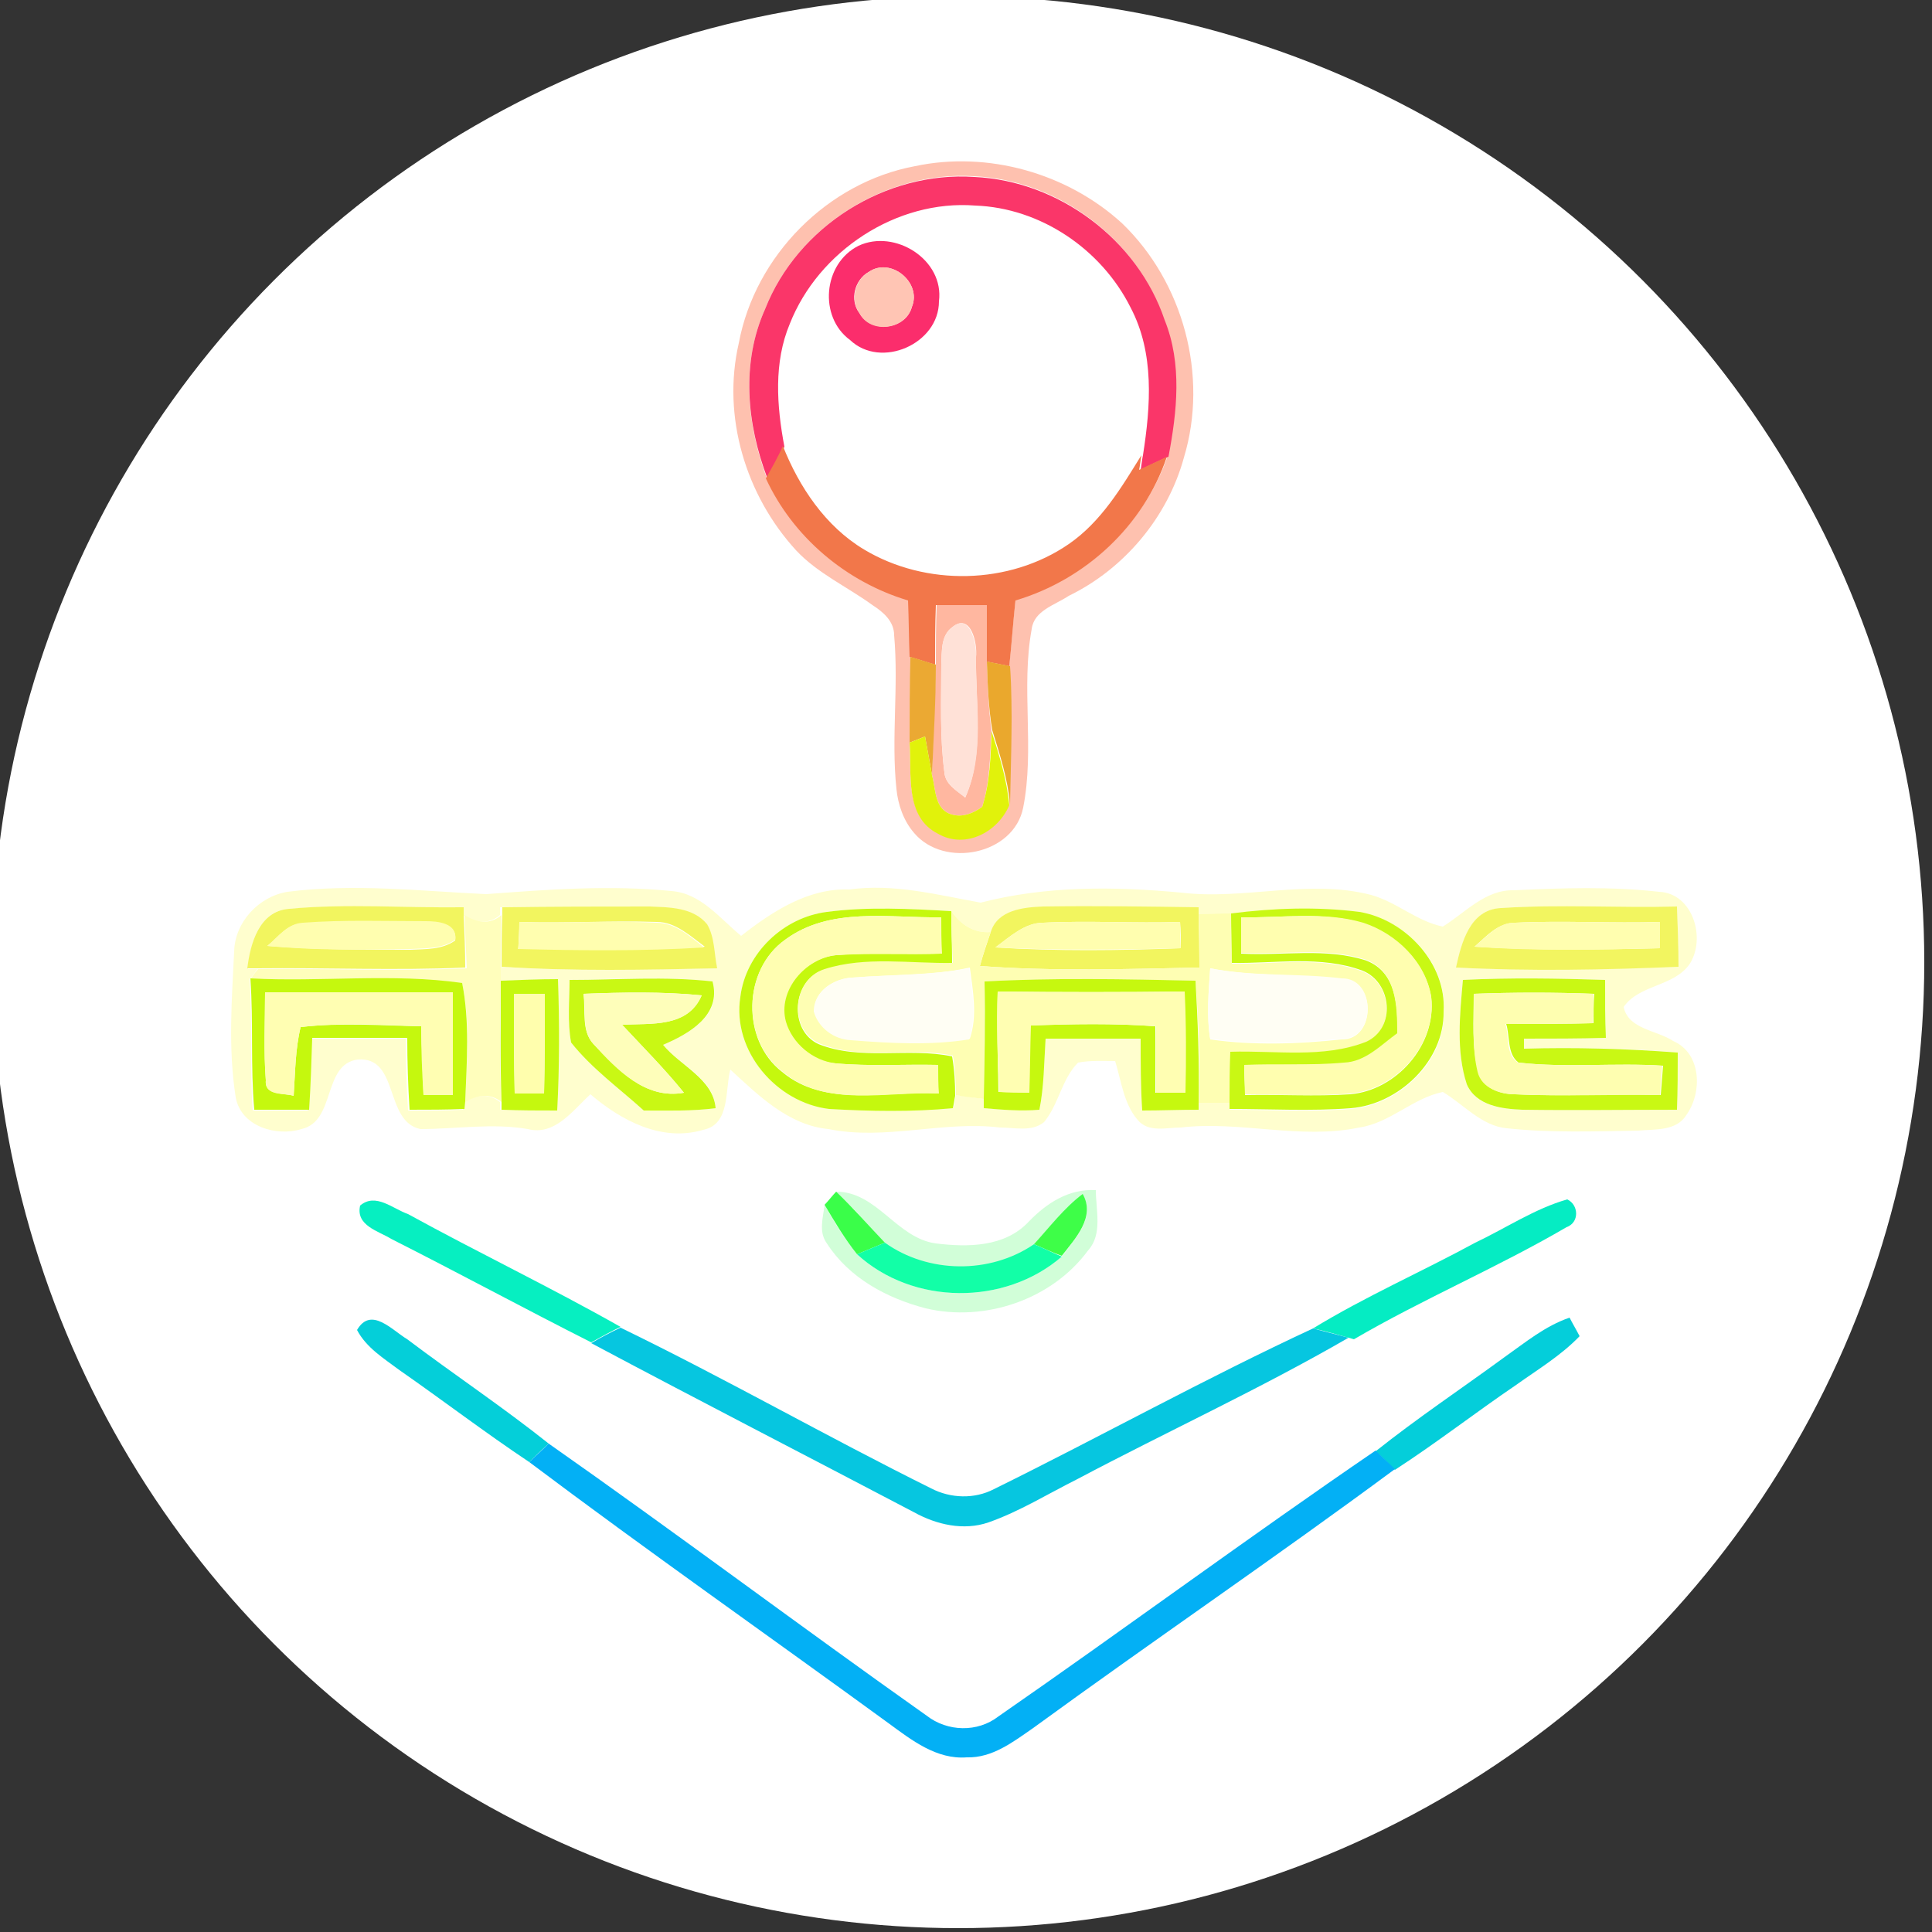 <?xml version="1.0" encoding="utf-8"?>
<!-- Generator: Adobe Illustrator 26.0.3, SVG Export Plug-In . SVG Version: 6.00 Build 0)  -->
<svg version="1.1" id="Layer_1" xmlns="http://www.w3.org/2000/svg" xmlns:xlink="http://www.w3.org/1999/xlink" x="0px" y="0px"
	 viewBox="0 0 250 250" style="enable-background:new 0 0 250 250;" xml:space="preserve">
<rect x="0" y="0" width="250" height="250" fill="#333333" stroke="none"/>
<style type="text/css">
	.st0{fill:#FFFFFF;}
	.st1{fill:#FEC1AF;}
	.st2{fill:#FA3669;}
	.st3{fill:#FB2D6C;}
	.st4{fill:#FFC5B4;}
	.st5{fill:#F2774A;}
	.st6{fill:#FFB7A0;}
	.st7{fill:#FFE1D7;}
	.st8{fill:#EBA933;}
	.st9{fill:#EAA82D;}
	.st10{fill:#E1F20B;}
	.st11{fill:#FFFECE;}
	.st12{fill:#F2F55F;}
	.st13{fill:#F2F560;}
	.st14{fill:#FFFEBC;}
	.st15{fill:#C5F80E;}
	.st16{fill:#FEFEB3;}
	.st17{fill:#C9F814;}
	.st18{fill:#FFFEAF;}
	.st19{fill:#FFFEB1;}
	.st20{fill:#FFFEF4;}
	.st21{fill:#C5F80F;}
	.st22{fill:#C6F80F;}
	.st23{fill:#FFFEB2;}
	.st24{fill:#FFFEAD;}
	.st25{fill:#FEFEBA;}
	.st26{fill:#FEFEB0;}
	.st27{fill:#D1FED8;}
	.st28{fill:#06EFC1;}
	.st29{fill:#3AFE49;}
	.st30{fill:#3EFE48;}
	.st31{fill:#05ECC3;}
	.st32{fill:#12FFA7;}
	.st33{fill:#04CFD9;}
	.st34{fill:#04CEDA;}
	.st35{fill:#06C6E0;}
	.st36{fill:#03B0F5;}
</style>
<circle class="st0" cx="124" cy="124.5" r="125"/>
<g id="_x23_ffffffff">
	<path class="st0" d="M102,41.8c3.7-9.4,13.8-16.1,24-15.3c8.5,0.4,16.4,5.7,20.1,13.2c3.1,5.9,2.7,12.7,1.6,19.1
		c-2.6,4.2-5.2,8.6-9.4,11.5c-7.7,5.3-18.5,5.5-26.5,0.7c-5-3-8.4-8-10.5-13.4C100.3,52.5,99.9,46.8,102,41.8 M111.1,31.8
		c-4.6,2.3-5.2,9.1-1.1,12.2c4,3.8,11.6,0.5,11.5-5C122.3,33.6,115.8,29.6,111.1,31.8z"/>
</g>
<g id="_x23_fec1afff">
	<path class="st1" d="M118.4,21.5c9.4-2,19.7,0.9,26.8,7.4c7.9,7.6,11.2,19.7,8,30.3c-2.1,7.7-7.7,14.4-14.9,17.9
		c-1.8,1.2-4.5,1.9-4.8,4.3c-1.4,7.6,0.4,15.5-1.1,23.1c-1.2,6.1-10.2,7.9-14.1,3.3c-1.4-1.6-2.1-3.7-2.3-5.7
		c-0.7-6.6,0.3-13.2-0.3-19.9c0-1.8-1.4-3-2.8-3.9c-3.3-2.4-7.1-4.1-9.9-7.1c-6.5-7.1-9.6-17.3-7.4-26.8
		C97.7,33.1,107.1,23.6,118.4,21.5 M99,40c-3.1,6.9-2.4,14.8,0.2,21.8c3.5,7.6,10.3,13.4,18.4,15.8c0.1,2.4,0.2,4.9,0.2,7.3
		c0,3.7-0.1,7.4-0.1,11.1c0.3,4-0.7,9.6,3.7,11.7c3.5,2,7.7-0.2,9.2-3.7c0.1-5.9,0.5-11.9,0-17.9c0.3-2.8,0.5-5.7,0.8-8.5
		c9.1-2.7,16.6-9.7,19.7-18.6c1-5.9,1.7-12-0.5-17.7c-3.5-10.4-13.6-18-24.6-18.5C114.6,22.1,103.2,29.3,99,40z"/>
</g>
<g id="_x23_fa3669ff">
	<path class="st2" d="M99,40c4.2-10.7,15.6-17.9,27.1-17.1c10.9,0.5,21.1,8.1,24.6,18.5c2.3,5.7,1.6,11.9,0.5,17.7
		c-1.2,0.5-2.4,1.1-3.6,1.7c0.1-0.5,0.2-1.5,0.3-1.9c1-6.4,1.5-13.2-1.6-19.1c-3.8-7.6-11.7-12.9-20.1-13.2
		c-10.2-0.8-20.3,5.9-24,15.3c-2.1,5-1.7,10.6-0.7,15.9c-0.6,1.4-1.4,2.8-2.2,4.1C96.6,54.8,95.9,46.9,99,40z"/>
</g>
<g id="_x23_fb2d6cff">
	<path class="st3" d="M111.1,31.8c4.7-2.2,11.1,1.8,10.4,7.2c0,5.5-7.5,8.8-11.5,5C105.9,41,106.5,34.1,111.1,31.8 M112.4,35.2
		c-1.8,1-2.5,3.6-1.2,5.3c1.5,2.7,6,2.2,6.8-0.8C119.3,36.6,115.3,33.2,112.4,35.2z"/>
</g>
<g id="_x23_ffc5b4ff">
	<path class="st4" d="M112.4,35.2c2.8-2,6.9,1.3,5.6,4.5c-0.8,3-5.4,3.6-6.8,0.8C110,38.9,110.6,36.2,112.4,35.2z"/>
</g>
<g id="_x23_f2774aff">
	<path class="st5" d="M101.3,57.7c2.1,5.3,5.5,10.4,10.5,13.4c8,4.8,18.8,4.6,26.5-0.7c4.2-2.9,6.8-7.3,9.4-11.5
		c-0.1,0.5-0.2,1.5-0.3,1.9c1.2-0.6,2.4-1.1,3.6-1.7C148,68,140.5,75,131.4,77.7c-0.3,2.8-0.5,5.7-0.8,8.5c-1-0.2-2-0.4-3-0.6
		c0-2.4,0-4.9,0-7.3c-2.2,0-4.3,0-6.5,0c-0.1,2.6-0.1,5.2-0.1,7.7c-1.1-0.3-2.2-0.7-3.3-1c-0.1-2.4-0.1-4.9-0.2-7.3
		c-8-2.4-14.9-8.2-18.4-15.8C99.9,60.5,100.7,59.1,101.3,57.7z"/>
</g>
<g id="_x23_ffb7a0ff">
	<path class="st6" d="M121.2,78.3c2.2,0,4.3,0,6.5,0c0,2.4,0,4.9,0,7.3c0.1,3,0.2,6,0.6,9c-0.2,3.3-0.2,6.6-1.2,9.8
		c-1.1,0.8-2.5,1.4-3.9,1c-2.3-0.6-2.1-3.3-2.6-5.1c0.1-4.8,0.4-9.5,0.5-14.3C121.1,83.4,121.1,80.8,121.2,78.3 M123.3,81.1
		c-1.6,1.1-1.4,3.2-1.5,4.9c0,4.6-0.2,9.3,0.4,13.9c0.1,1.6,1.6,2.4,2.7,3.3c2.5-5.7,1.3-12.2,1.4-18.2
		C126.5,83.2,125.6,79.3,123.3,81.1z"/>
</g>
<g id="_x23_ffe1d7ff">
	<path class="st7" d="M123.3,81.1c2.2-1.8,3.1,2.2,3,3.9c-0.1,6,1.2,12.5-1.4,18.2c-1.1-0.9-2.6-1.7-2.7-3.3
		c-0.6-4.6-0.4-9.3-0.4-13.9C121.9,84.2,121.7,82.2,123.3,81.1z"/>
</g>
<g id="_x23_eba933ff">
	<path class="st8" d="M117.8,85c1.1,0.3,2.2,0.7,3.3,1c0,4.8-0.3,9.5-0.5,14.3c-0.3-1.7-0.6-3.3-0.9-5c-0.5,0.2-1.5,0.6-2,0.8
		C117.7,92.4,117.7,88.7,117.8,85z"/>
</g>
<g id="_x23_eaa82dff">
	<path class="st9" d="M127.7,85.6c1,0.2,2,0.4,3,0.6c0.4,5.9,0.1,11.9,0,17.9c-0.3-3.3-1.3-6.4-2.3-9.6
		C127.9,91.6,127.8,88.6,127.7,85.6z"/>
</g>
<g id="_x23_e1f20bff">
	<path class="st10" d="M117.7,96.1c0.5-0.2,1.5-0.6,2-0.8c0.3,1.6,0.6,3.3,0.9,5c0.5,1.8,0.3,4.5,2.6,5.1c1.4,0.4,2.8-0.2,3.9-1
		c1-3.2,1.1-6.5,1.2-9.8c1,3.1,2,6.3,2.3,9.6c-1.5,3.5-5.7,5.7-9.2,3.7C117,105.7,118,100.1,117.7,96.1z"/>
</g>
<g id="_x23_fffeceff">
	<path class="st11" d="M30.3,123.1c0.1-3.8,3.2-7.1,6.9-7.7c8.6-1.1,17.2-0.1,25.7,0.3c8-0.6,16-1.2,24-0.4c3.8,0.3,6.2,3.5,9,5.8
		c4.1-3.2,8.7-6.2,14-6c5.8-0.8,11.4,0.7,17,1.7c8.5-2.2,17.3-2.1,25.9-1.3c8.2,1,16.5-1.8,24.6,0.3c3.3,0.9,5.9,3.4,9.3,4.1
		c2.9-1.8,5.5-4.8,9.2-4.7c6.3-0.3,12.6-0.5,18.8,0.2c4.4,0.2,6.1,6.1,3.9,9.4c-2.1,2.9-6.5,2.6-8.5,5.5c0.6,2.9,4.3,3,6.4,4.4
		c3.7,1.6,3.8,6.7,1.7,9.6c-1.3,2.1-4.1,1.8-6.2,2c-5.7,0.1-11.4,0.3-17-0.3c-3.3-0.3-5.6-3.1-8.3-4.7c-3.9,0.8-6.8,4-10.8,4.6
		c-7.7,1.6-15.4-0.9-23.1,0c-1.9,0-4.2,0.7-5.6-1c-1.8-2.1-2.1-5-2.9-7.6c-1.6,0-3.2-0.1-4.8,0.2c-2.1,2.1-2.5,5.4-4.4,7.7
		c-1.6,1.3-3.8,0.7-5.7,0.7c-7.4-0.9-14.8,1.7-22.2,0.2c-5.2-0.5-9.1-4.4-12.7-7.7c-0.7,2.7,0,7.1-3.5,7.8
		c-5.4,1.6-10.6-1.2-14.6-4.6c-2.3,2.1-4.6,5.4-8.1,4.5c-4.6-0.8-9.3,0-13.9,0c-4.7-1-2.7-9.4-8.1-9c-4.6,0.6-2.8,8-7.3,9
		c-3.2,1-7.8-0.3-8.5-4.1C29.5,135.6,30,129.3,30.3,123.1 M37.4,117.6c-4,0.3-5,4.5-5.3,7.8l1.2,0c-0.2,0.3-0.7,1-1,1.3
		c0.4,5.6,0,11.3,0.4,17c2.4,0,4.8,0,7.1,0c0.2-3.1,0.4-6.2,0.4-9.3c4.1,0,8.2,0,12.3,0c0,3.1,0.1,6.2,0.3,9.3c2.4,0,4.7,0,7.1-0.1
		l0.1-1c1.5-0.9,3.2-1.2,4.7,0l0,1c2.4,0.1,4.8,0.1,7.2,0.1c0.4-5.6,0.3-11.3,0.1-17c-2.5,0-4.9,0.1-7.4,0.2c0-0.4,0-1.3,0-1.8
		c9.3,0.6,18.6,0.4,27.9,0.2c-0.4-1.9-0.3-4-1.3-5.7c-1.7-2.2-4.8-2.2-7.4-2.3c-6.4,0-12.7,0-19.1,0.1l0,1c-1.5,1.3-3.3,1-4.8,0l0-1
		C52.5,117.5,44.9,117,37.4,117.6 M128.2,120.6c-2.2,0.2-3.9-1-5.1-2.7c-5.3-0.3-10.8-0.6-16.1,0.1c-5.6,0.7-10.5,5.3-11.2,11
		c-1.1,7,4.7,13.7,11.6,14.4c5.3,0.4,10.7,0.5,16-0.1c0.1-0.4,0.2-1.2,0.3-1.6c0.9,0.1,2.7,0.4,3.6,0.5l0,1.2
		c2.4,0.2,4.8,0.3,7.2,0.2c0.6-3,0.6-6.1,0.8-9.2c4.1,0,8.2,0,12.3,0c0,3.1,0.1,6.2,0.2,9.3c2.4,0,4.9-0.1,7.3-0.1l0-0.9
		c1.3,0,2.7,0,4,0l0,0.9c5.2,0,10.5,0.3,15.7-0.1c6.2-0.5,12.2-6.1,12-12.5c0.5-6.3-4.8-12-10.9-12.9c-5.5-0.8-11.1-0.5-16.6,0.2
		c-1.4,0.1-2.8,0.1-4.2,0.1l0-0.9c-6.7,0-13.4-0.2-20.1-0.1C132.5,117.4,129.1,117.8,128.2,120.6 M188.4,125.2
		c9.6,0.5,19.2,0.2,28.8-0.1c0-2.6-0.1-5.2-0.2-7.8c-7.6,0.3-15.2-0.3-22.8,0.2C190.2,117.8,189.1,122.1,188.4,125.2 M73.7,126.8
		c0,2.7-0.3,5.4,0.2,8.1c2.7,3.4,6.2,5.9,9.4,8.8c3.1,0,6.2,0.1,9.3-0.3c-0.2-3.8-4.5-5.5-6.8-8.2c3.3-1.4,7.7-3.8,6.4-8.2
		C86.1,126.3,79.9,126.7,73.7,126.8 M189.3,126.8c-0.4,4.5-0.9,9.1,0.5,13.5c1.1,2.8,4.5,3.2,7.2,3.3c6.7,0.1,13.3,0,20,0
		c0.1-2.5,0.1-4.9,0.1-7.4c-6.6-0.6-13.3-0.7-19.9-0.5c0-0.3,0-1,0-1.3c3.5,0,7,0,10.6-0.1c0-2.5-0.1-5-0.1-7.5
		C201.6,126.6,195.4,126.5,189.3,126.8z"/>
</g>
<g id="_x23_f2f55fff">
	<path class="st12" d="M37.4,117.6c7.5-0.7,15.1-0.1,22.6-0.2l0,1c0.1,2.3,0.2,4.6,0.2,6.8c-9,0.4-18,0-27,0.1l-1.2,0
		C32.4,122.1,33.5,117.9,37.4,117.6 M34.6,122.4c6.1,0.5,12.3,0.5,18.5,0.5c2-0.1,4.1,0,5.8-1.2c0.3-2.2-2.3-2.4-3.8-2.4
		c-5.3,0-10.6-0.2-15.9,0.2C37.2,119.5,36,121.3,34.6,122.4z"/>
	<path class="st12" d="M65,117.4c6.4-0.1,12.7-0.1,19.1-0.1c2.5,0.1,5.6,0.1,7.4,2.3c1,1.7,0.9,3.8,1.3,5.7
		c-9.3,0.2-18.6,0.4-27.9-0.2c0-2.2,0-4.5,0.1-6.7L65,117.4 M67.2,119.3c0,1.1-0.1,2.2-0.1,3.4c8,0.2,16.1,0.3,24.1-0.2
		c-1.9-1.4-3.8-3.2-6.2-3.2C79,119.1,73.1,119.5,67.2,119.3z"/>
	<path class="st12" d="M128.2,120.6c0.9-2.9,4.3-3.2,6.8-3.3c6.7-0.1,13.4,0,20.1,0.1l0,0.9c0.1,2.3,0.1,4.6,0.1,6.9
		c-9.5,0.2-19,0.5-28.4-0.2C127.2,123.5,127.7,122.1,128.2,120.6 M128.8,122.6c8,0.5,16,0.4,24,0.1c0-1.1,0-2.3-0.1-3.4
		c-5.9,0.2-11.8-0.2-17.7,0.1C132.6,119.4,130.7,121.2,128.8,122.6z"/>
</g>
<g id="_x23_f2f560ff">
	<path class="st13" d="M188.4,125.2c0.7-3.2,1.8-7.5,5.8-7.7c7.6-0.5,15.2,0,22.8-0.2c0.1,2.6,0.2,5.2,0.2,7.8
		C207.6,125.5,198,125.7,188.4,125.2 M190.8,122.5c8,0.5,16,0.4,24,0.2c0-1.1,0-2.3,0-3.4c-6.2,0.2-12.5-0.2-18.7,0.1
		C193.8,119.4,192.3,121.2,190.8,122.5z"/>
</g>
<g id="_x23_fffebcff">
	<path class="st14" d="M60.1,118.4c1.6,1,3.3,1.3,4.8,0c-0.1,2.2-0.1,4.5-0.1,6.7c0,0.4,0,1.3,0,1.8c-0.1,5.2-0.2,10.5,0.1,15.7
		c-1.5-1.2-3.2-0.9-4.7,0c0.2-5.1,0.7-10.3-0.4-15.3c-9.1-1.3-18.3-0.1-27.4-0.6c0.2-0.3,0.7-1,1-1.3c9-0.1,18,0.3,27-0.1
		C60.3,122.9,60.2,120.7,60.1,118.4z"/>
</g>
<g id="_x23_c5f80eff">
	<path class="st15" d="M95.8,129c0.7-5.7,5.6-10.3,11.2-11c5.3-0.7,10.8-0.4,16.1-0.1c0,2.3,0.1,4.5,0.1,6.8
		c-5.5,0.1-11.2-0.9-16.6,0.8c-4.1,1.3-4.6,7.8-0.7,9.6c5.5,2.2,11.6,0.4,17.3,1.6c0.3,1.7,0.4,3.4,0.4,5.1
		c-0.1,0.4-0.2,1.2-0.3,1.6c-5.3,0.5-10.7,0.4-16,0.1C100.5,142.7,94.7,136,95.8,129 M101.6,121.6c-5.5,3.9-5.7,13-0.4,17.1
		c5.6,4.7,13.5,2.4,20.2,2.8c0-0.9-0.1-2.8-0.1-3.7c-4.4-0.1-8.8,0.2-13.2-0.2c-3-0.2-5.7-2.5-6.5-5.4c-1.1-4,2.5-8.2,6.5-8.6
		c4.5-0.4,9.1-0.1,13.7-0.2c0-1.6,0-3.1-0.1-4.7C115.1,118.8,107.4,117.3,101.6,121.6z"/>
	<path class="st15" d="M32.4,126.6c9.1,0.5,18.4-0.7,27.4,0.6c1,5,0.6,10.2,0.4,15.3l-0.1,1c-2.4,0.1-4.7,0.1-7.1,0.1
		c-0.2-3.1-0.3-6.2-0.3-9.3c-4.1,0-8.2,0-12.3,0c-0.1,3.1-0.2,6.2-0.4,9.3c-2.4,0-4.8,0-7.1,0C32.4,138,32.8,132.3,32.4,126.6
		 M34.3,128.4c0,3.8-0.2,7.6,0.1,11.4c-0.2,2,2.4,1.6,3.6,2c0.2-3,0.2-6,0.9-8.9c5.2-0.6,10.4-0.2,15.6-0.1c0.1,3,0.2,5.9,0.3,8.9
		c1.2,0,2.5,0,3.8,0c0-4.4,0-8.8,0-13.3C50.5,128.4,42.4,128.4,34.3,128.4z"/>
</g>
<g id="_x23_fefeb3ff">
	<path class="st16" d="M123.1,117.9c1.2,1.7,2.9,2.9,5.1,2.7c-0.5,1.4-1,2.9-1.4,4.4c9.5,0.7,18.9,0.4,28.4,0.2
		c0-2.3-0.1-4.6-0.1-6.9c1.4,0,2.8-0.1,4.2-0.1c0,2.2,0.1,4.3,0.1,6.5c5.6,0.1,11.5-1,16.9,1c3.8,1.5,4.3,7.4,0.5,9.2
		c-5.6,2.2-11.7,1-17.6,1.3c0,2.2-0.1,4.3-0.1,6.5c-1.3,0-2.7,0-4,0c0.2-5.3,0-10.5-0.4-15.8c-9.1-0.2-18.2-0.4-27.3,0.1
		c0,5.1,0,10.1-0.1,15.2c-0.9-0.1-2.7-0.3-3.6-0.5c0-1.7-0.1-3.4-0.4-5.1c-5.7-1.2-11.8,0.7-17.3-1.6c-4-1.8-3.5-8.3,0.7-9.6
		c5.3-1.7,11.1-0.7,16.6-0.8C123.2,122.4,123.1,120.2,123.1,117.9 M110.3,126.5c-2.3,0.1-5,1.7-4.9,4.3c0.5,2.1,2.6,3.7,4.8,3.7
		c5.1,0.4,10.2,0.7,15.3-0.1c1-3,0.4-6.1,0-9.2C120.5,126.3,115.4,126.1,110.3,126.5 M156.6,125.3c-0.2,3-0.5,6.1,0,9.2
		c5.6,0.8,11.4,0.6,17,0c4.5,0.1,4.5-7.9,0-7.8C168,126,162.2,126.4,156.6,125.3z"/>
</g>
<g id="_x23_c9f814ff">
	<path class="st17" d="M159.3,118.2c5.5-0.7,11.1-0.9,16.6-0.2c6,1,11.3,6.7,10.9,12.9c0.1,6.4-5.8,12-12,12.5
		c-5.2,0.4-10.4,0.1-15.7,0.1l0-0.9c0-2.2,0-4.3,0.1-6.5c5.8-0.2,12,0.9,17.6-1.3c3.9-1.8,3.3-7.7-0.5-9.2c-5.4-2-11.3-0.9-16.9-1
		C159.4,122.5,159.3,120.3,159.3,118.2 M160.6,118.7c0,1.6,0,3.1,0,4.7c5.4,0.3,11-0.8,16.2,0.9c3.9,1.5,4.1,5.9,4,9.5
		c-2.1,1.6-4.1,3.7-6.9,3.8c-4.3,0.3-8.6,0.1-12.9,0.3c0,1.3,0.1,2.5,0.1,3.8c4.5-0.1,9.1,0.2,13.6-0.1c6-0.5,11.2-6.4,10.5-12.5
		c-0.7-4.6-4.6-8.2-8.8-9.6C171.3,117.9,165.9,118.8,160.6,118.7z"/>
	<path class="st17" d="M73.7,126.8c6.2,0,12.4-0.5,18.5,0.2c1.2,4.4-3.1,6.8-6.4,8.2c2.2,2.7,6.5,4.4,6.8,8.2
		c-3.1,0.4-6.2,0.3-9.3,0.3c-3.2-2.9-6.7-5.4-9.4-8.8C73.4,132.2,73.7,129.4,73.7,126.8 M75.5,128.6c0.3,2.2-0.3,4.8,1.3,6.5
		c3.1,3.3,6.7,7.2,11.7,6.3c-2.5-3.1-5.3-5.9-8-8.8c3.8-0.2,8.5,0.4,10.3-3.8C85.8,128.3,80.6,128.4,75.5,128.6z"/>
	<path class="st17" d="M189.3,126.8c6.1-0.3,12.3-0.2,18.4,0c0,2.5,0,5,0.1,7.5c-3.5,0.1-7,0.1-10.6,0.1c0,0.3,0,1,0,1.3
		c6.6-0.2,13.3,0,19.9,0.5c0,2.4,0,4.9-0.1,7.4c-6.7,0-13.3,0.1-20,0c-2.6-0.1-6-0.5-7.2-3.3C188.4,136,188.9,131.3,189.3,126.8
		 M190.7,128.6c0,3.4-0.3,6.8,0.6,10.1c0.5,2.1,2.8,2.9,4.8,2.9c6.3,0.3,12.5-0.1,18.8,0.1c0.1-1.3,0.2-2.6,0.3-3.8
		c-6.2-0.4-12.5,0.3-18.7-0.4c-1.5-1.1-1.1-3.4-1.6-5c3.8,0,7.5,0,11.3-0.1c0-0.9,0-2.8,0.1-3.8
		C201.1,128.4,195.9,128.4,190.7,128.6z"/>
</g>
<g id="_x23_fffeafff">
	<path class="st18" d="M34.6,122.4c1.4-1.2,2.6-2.9,4.6-3c5.3-0.4,10.6-0.2,15.9-0.2c1.5,0,4.1,0.2,3.8,2.4
		c-1.7,1.2-3.8,1.1-5.8,1.2C46.9,122.9,40.7,123,34.6,122.4z"/>
	<path class="st18" d="M67.2,119.3c5.9,0.2,11.8-0.2,17.7,0.1c2.5,0,4.4,1.8,6.2,3.2c-8,0.5-16.1,0.4-24.1,0.2
		C67.2,121.6,67.2,120.4,67.2,119.3z"/>
	<path class="st18" d="M128.8,122.6c1.9-1.4,3.8-3.2,6.2-3.2c5.9-0.3,11.8,0.1,17.7-0.1c0,1.1,0,2.3,0.1,3.4
		C144.8,122.9,136.8,123,128.8,122.6z"/>
	<path class="st18" d="M160.6,118.7c5.3,0.1,10.7-0.8,15.8,0.7c4.3,1.4,8.1,5.1,8.8,9.6c0.7,6.1-4.5,12-10.5,12.5
		c-4.5,0.4-9.1,0.1-13.6,0.1c0-1.3-0.1-2.5-0.1-3.8c4.3-0.2,8.6,0.1,12.9-0.3c2.8-0.1,4.8-2.3,6.9-3.8c0-3.5-0.1-8-4-9.5
		c-5.2-1.7-10.8-0.6-16.2-0.9C160.6,121.8,160.6,120.2,160.6,118.7z"/>
	<path class="st18" d="M190.8,122.5c1.6-1.3,3.1-3.2,5.3-3.1c6.2-0.3,12.5,0.1,18.7-0.1c0,1.1,0,2.3,0,3.4
		C206.8,122.9,198.8,123.1,190.8,122.5z"/>
</g>
<g id="_x23_fffeb1ff">
	<path class="st19" d="M101.6,121.6c5.8-4.3,13.4-2.8,20.2-2.9c0,1.5,0,3.1,0.1,4.7c-4.6,0.2-9.1-0.1-13.7,0.2
		c-4,0.4-7.6,4.6-6.5,8.6c0.8,2.8,3.5,5.1,6.5,5.4c4.4,0.4,8.8,0.1,13.2,0.2c0,0.9,0,2.8,0.1,3.7c-6.7-0.3-14.6,1.9-20.2-2.8
		C95.9,134.6,96.1,125.5,101.6,121.6z"/>
</g>
<g id="_x23_fffef4ff">
	<path class="st20" d="M110.3,126.5c5-0.4,10.1-0.3,15.1-1.2c0.4,3,1,6.2,0,9.2c-5.1,0.8-10.2,0.5-15.3,0.1
		c-2.2-0.1-4.2-1.6-4.8-3.7C105.3,128.2,108,126.6,110.3,126.5z"/>
	<path class="st20" d="M156.6,125.3c5.6,1.1,11.4,0.6,17,1.3c4.5-0.1,4.5,7.9,0,7.8c-5.6,0.6-11.4,0.8-17,0
		C156.1,131.4,156.4,128.4,156.6,125.3z"/>
</g>
<g id="_x23_c5f80fff">
	<path class="st21" d="M64.8,126.9c2.5-0.1,4.9-0.2,7.4-0.2c0.2,5.7,0.2,11.3-0.1,17c-2.4,0-4.8,0-7.2-0.1l0-1
		C64.7,137.3,64.8,132.1,64.8,126.9 M66.5,128.6c0,4.3,0,8.6,0.1,12.9c0.9,0,2.9,0,3.8,0c0.1-4.3,0.1-8.6,0.1-12.9
		C69.5,128.6,67.5,128.6,66.5,128.6z"/>
</g>
<g id="_x23_c6f80fff">
	<path class="st22" d="M127.4,127c9.1-0.5,18.2-0.3,27.3-0.1c0.3,5.2,0.5,10.5,0.4,15.8l0,0.9c-2.4,0-4.9,0.1-7.3,0.1
		c-0.2-3.1-0.2-6.2-0.2-9.3c-4.1,0-8.2,0-12.3,0c-0.2,3.1-0.2,6.2-0.8,9.2c-2.4,0.2-4.8,0-7.2-0.2l0-1.2
		C127.4,137.1,127.5,132.1,127.4,127 M129.1,128.3c-0.1,4.3,0,8.7,0.1,13c1.3,0,2.6,0,3.9,0.1c0.1-2.9,0.2-5.8,0.2-8.7
		c5.4-0.2,10.8-0.3,16.2,0.1c0,2.9,0,5.7,0,8.6c0.9,0,2.9,0,3.8,0c0.1-4.4,0.2-8.7-0.1-13.1C145.2,128.4,137.2,128.4,129.1,128.3z"
		/>
</g>
<g id="_x23_fffeb2ff">
	<path class="st23" d="M34.3,128.4c8.1,0,16.2,0,24.3,0c0,4.4,0,8.9,0,13.3c-1.3,0-2.5,0-3.8,0c-0.2-3-0.3-5.9-0.3-8.9
		c-5.2-0.2-10.4-0.5-15.6,0.1c-0.7,2.9-0.7,5.9-0.9,8.9c-1.2-0.4-3.8,0.1-3.6-2C34.1,136,34.3,132.2,34.3,128.4z"/>
	<path class="st23" d="M129.1,128.3c8.1,0.1,16.2,0.1,24.2,0c0.2,4.4,0.2,8.7,0.1,13.1c-0.9,0-2.9,0-3.8,0c0-2.9-0.1-5.7,0-8.6
		c-5.4-0.4-10.8-0.3-16.2-0.1c-0.1,2.9-0.1,5.8-0.2,8.7c-1.3,0-2.6,0-3.9-0.1C129.1,137,128.9,132.7,129.1,128.3z"/>
</g>
<g id="_x23_fffeadff">
	<path class="st24" d="M66.5,128.6c1,0,3,0,4,0c0,4.3,0,8.6-0.1,12.9c-0.9,0-2.9,0-3.8,0C66.5,137.1,66.5,132.9,66.5,128.6z"/>
</g>
<g id="_x23_fefebaff">
	<path class="st25" d="M75.5,128.6c5.1-0.2,10.2-0.3,15.3,0.2c-1.8,4.2-6.5,3.6-10.3,3.8c2.7,2.9,5.5,5.7,8,8.8
		c-5,0.9-8.7-3-11.7-6.3C75.2,133.4,75.9,130.8,75.5,128.6z"/>
</g>
<g id="_x23_fefeb0ff">
	<path class="st26" d="M190.7,128.6c5.2-0.2,10.3-0.2,15.5,0c0,0.9,0,2.8-0.1,3.8c-3.8,0.1-7.5,0.1-11.3,0.1c0.5,1.6,0,3.9,1.6,5
		c6.2,0.7,12.5,0,18.7,0.4c-0.1,1.3-0.2,2.5-0.3,3.8c-6.3-0.1-12.5,0.2-18.8-0.1c-1.9,0-4.3-0.8-4.8-2.9
		C190.4,135.4,190.8,132,190.7,128.6z"/>
</g>
<g id="_x23_d1fed8ff">
	<path class="st27" d="M108.2,154.2c5.3,0,7.8,6,12.9,6.7c4.1,0.5,8.9,0.5,12-2.8c2.3-2.4,5.2-4.3,8.7-4.1c0,2.6,0.9,5.7-1,7.8
		c-4.7,6.4-13.4,9.3-21,7.5c-5-1.3-9.9-3.9-12.8-8.4c-1.1-1.5-0.5-3.3-0.3-5c1.2,2.2,2.6,4.4,4.2,6.4c7.2,6.6,19.1,6.7,26.5,0.3
		c1.7-2.3,4.4-5,2.7-8c-2.5,1.8-4.3,4.2-6.3,6.5c-5.6,3.9-13.7,3.8-19.3-0.2C112.4,158.6,110.4,156.2,108.2,154.2z"/>
</g>
<g id="_x23_06efc1ff">
	<path class="st28" d="M46.6,156c2-1.7,4.2,0.4,6.2,1.1c9.1,5,18.5,9.5,27.5,14.6c-1.3,0.6-2.5,1.3-3.8,2c-8.7-4.4-17.2-9-25.9-13.4
		C49,159.3,46,158.6,46.6,156z"/>
</g>
<g id="_x23_3afe49ff">
	<path class="st29" d="M108.2,154.2c2.2,2.1,4.2,4.4,6.3,6.6c-1.2,0.5-2.4,1-3.6,1.5c-1.6-2-2.9-4.2-4.2-6.4
		C107.1,155.5,107.8,154.6,108.2,154.2z"/>
</g>
<g id="_x23_3efe48ff">
	<path class="st30" d="M133.8,161c2-2.2,3.9-4.7,6.3-6.5c1.7,3-1,5.8-2.7,8C136.2,162.1,135,161.5,133.8,161z"/>
</g>
<g id="_x23_05ecc3ff">
	<path class="st31" d="M190.9,160.8c4-1.9,7.7-4.4,11.9-5.6c1.5,0.7,1.6,3-0.1,3.6c-8.9,5.2-18.6,9.3-27.5,14.5l-0.7-0.2
		c-1.5-0.4-3.1-0.9-4.6-1.2C176.6,167.8,183.9,164.6,190.9,160.8z"/>
</g>
<g id="_x23_12ffa7ff">
	<path class="st32" d="M110.9,162.3c1.2-0.5,2.4-1,3.6-1.5c5.6,4,13.6,4.1,19.3,0.2c1.2,0.5,2.4,1.1,3.6,1.6
		C130,169,118.1,168.9,110.9,162.3z"/>
</g>
<g id="_x23_04cfd9ff">
	<path class="st33" d="M46.2,172.1c1.8-3.1,4.5,0,6.5,1.2c6.1,4.6,12.4,8.8,18.3,13.5c-0.9,0.8-1.7,1.6-2.5,2.4
		c-5.7-3.8-11.2-8-16.8-11.9C49.7,175.8,47.4,174.4,46.2,172.1z"/>
</g>
<g id="_x23_04cedaff">
	<path class="st34" d="M194.7,175.6c2.7-1.9,5.2-4,8.4-5.1c0.3,0.6,1,1.8,1.3,2.4c-2.4,2.5-5.4,4.3-8.2,6.3
		c-5.3,3.6-10.3,7.5-15.7,11c-0.8-0.8-1.6-1.6-2.5-2.4C183.4,183.5,189.1,179.7,194.7,175.6z"/>
</g>
<g id="_x23_06c6e0ff">
	<path class="st35" d="M76.5,173.8c1.2-0.7,2.5-1.4,3.8-2c13.6,6.6,26.7,14.1,40.2,20.8c2.5,1.3,5.6,1.4,8.1,0.1
		c13.8-6.8,27.3-14.3,41.3-20.8c1.5,0.4,3.1,0.8,4.6,1.2c-11.4,6.6-23.4,12.1-35.1,18.3c-3.8,1.9-7.5,4.2-11.5,5.6
		c-3.2,1.1-6.7,0.3-9.6-1.3C104.4,188.4,90.4,181.2,76.5,173.8z"/>
</g>
<g id="_x23_03b0f5ff">
	<path class="st36" d="M68.5,189.2c0.8-0.8,1.7-1.6,2.5-2.4c16.4,11.5,32.5,23.6,48.9,35.2c2.7,2.1,6.6,2.2,9.3,0.1
		c16.3-11.3,32.4-23.2,48.8-34.4c0.8,0.8,1.7,1.6,2.5,2.4c-15.4,11.4-31.3,22.2-46.8,33.5c-2.6,1.8-5.3,3.9-8.6,3.8
		c-3.9,0.3-7.1-2.2-10.1-4.4C99.5,211.7,83.8,200.7,68.5,189.2z"/>
</g>
</svg>
